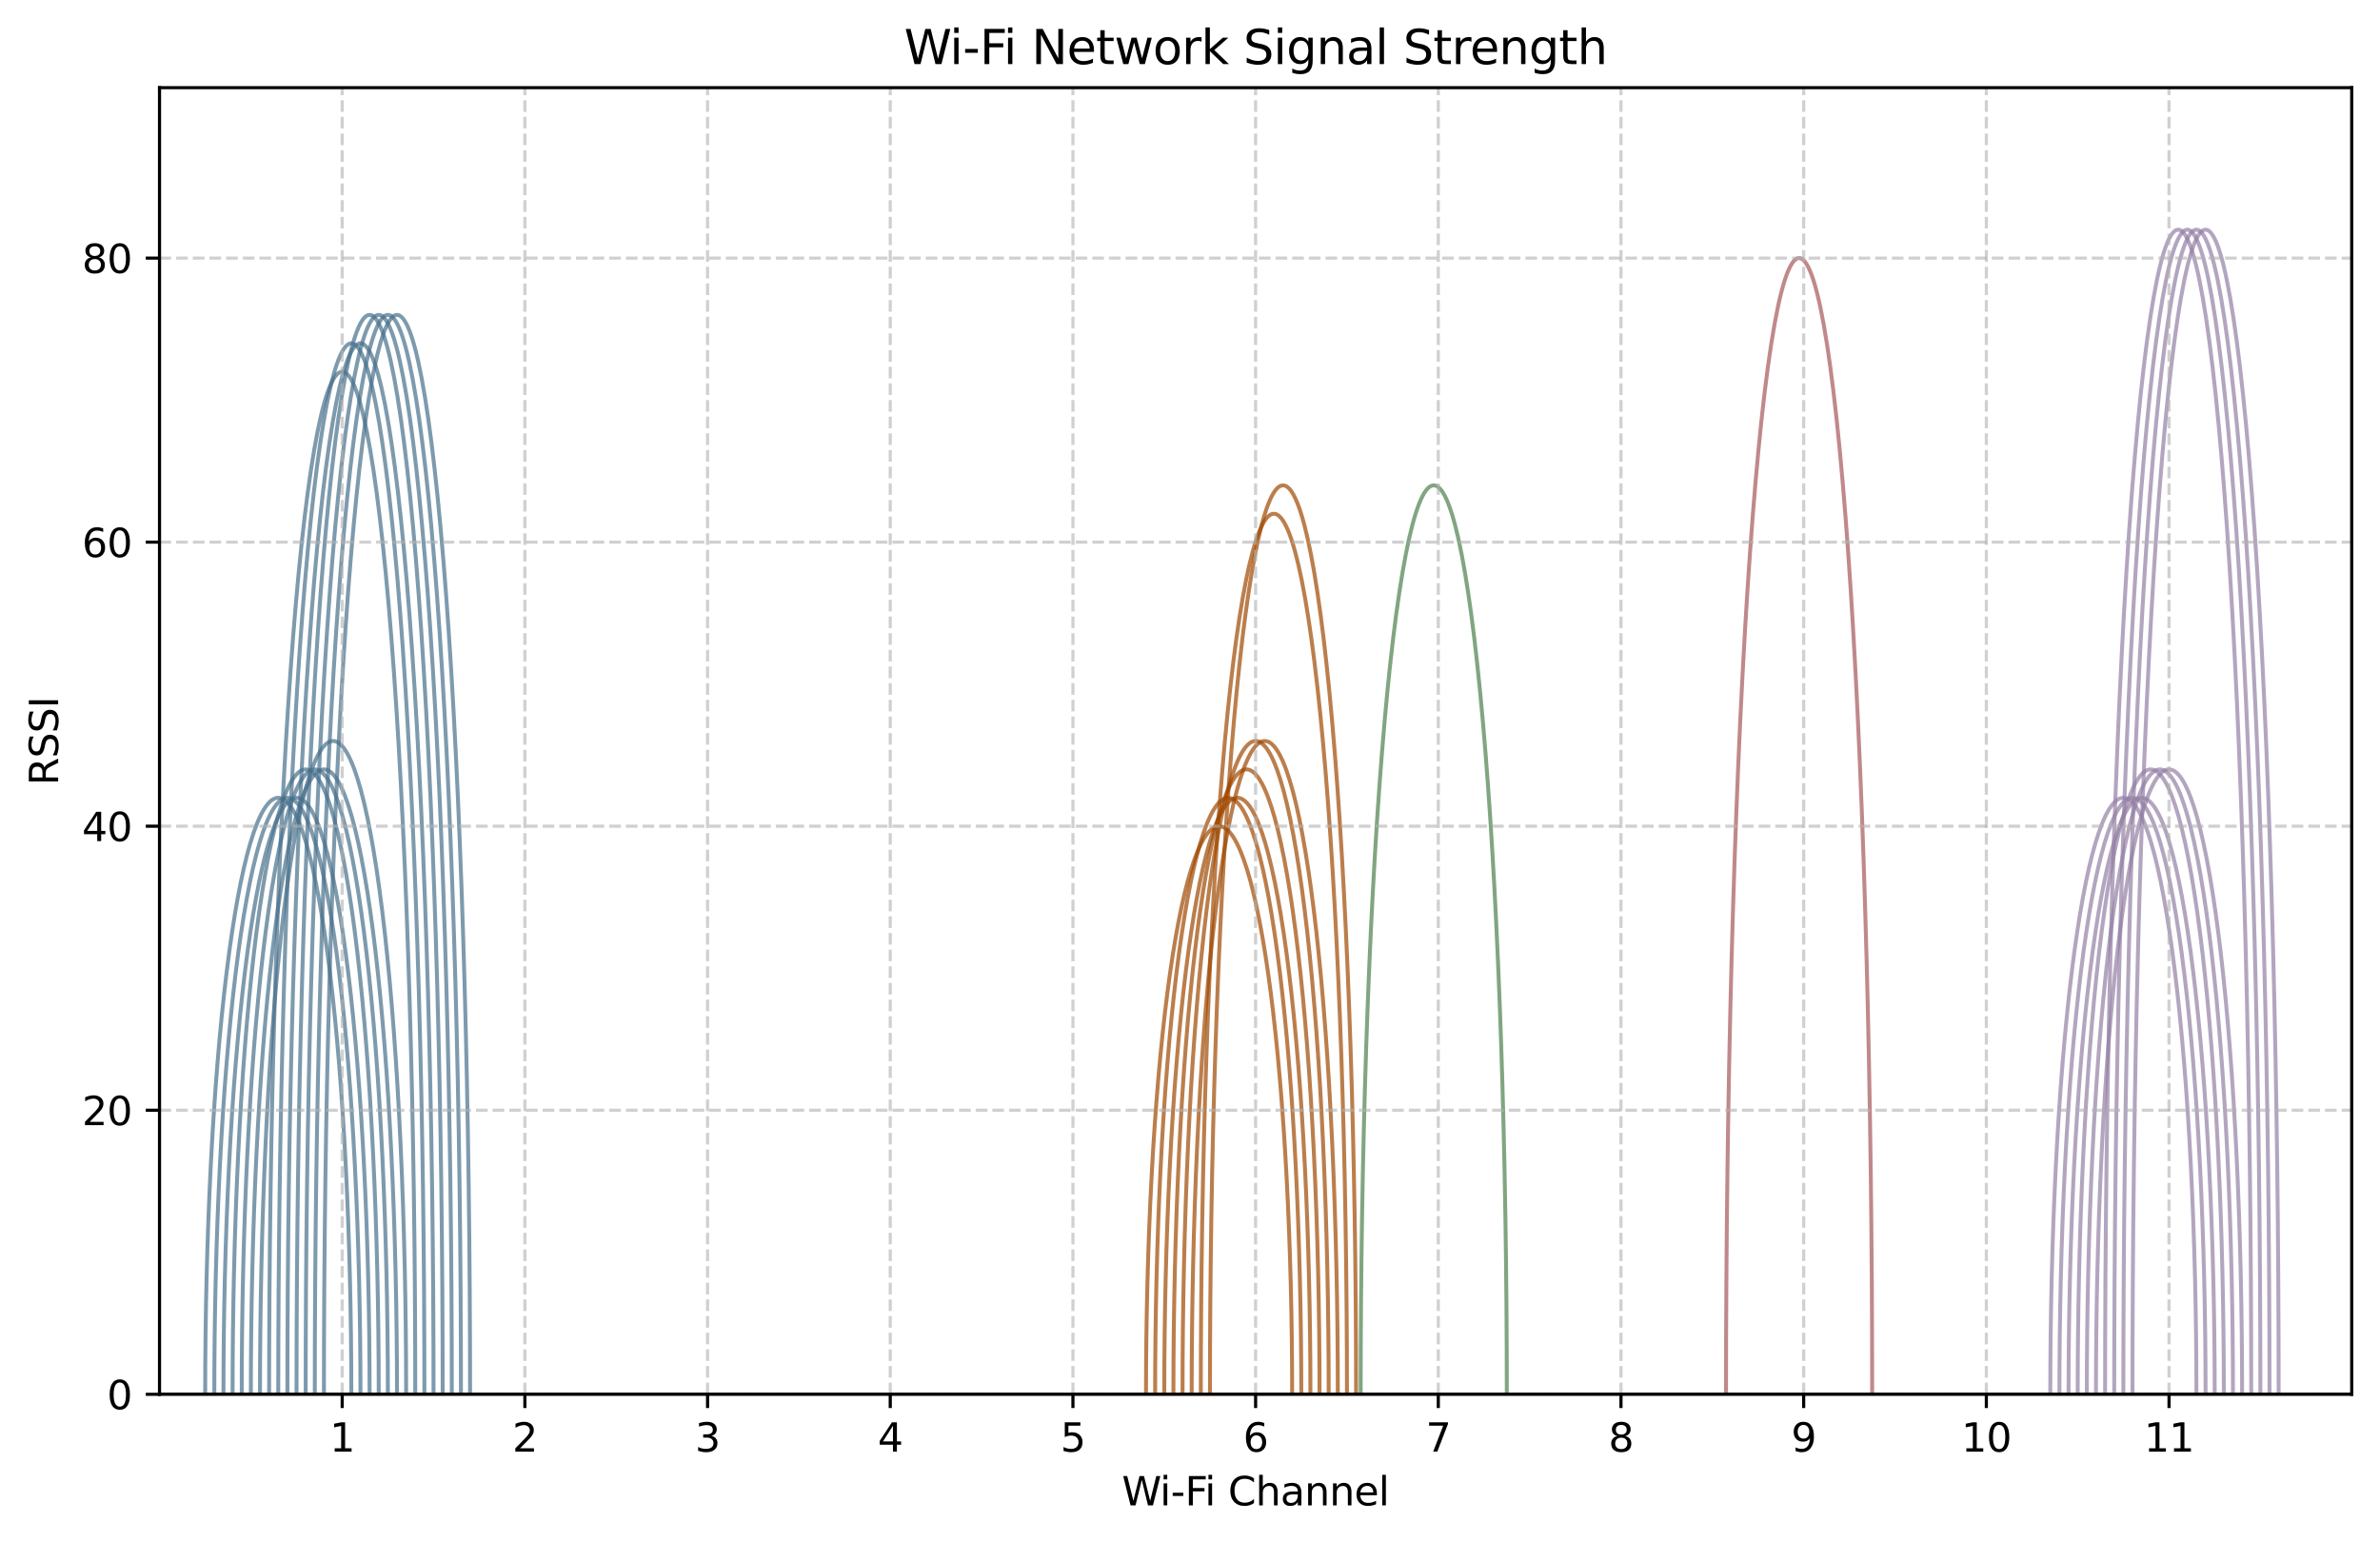 <?xml version="1.0" encoding="utf-8" standalone="no"?>
<!DOCTYPE svg PUBLIC "-//W3C//DTD SVG 1.1//EN"
  "http://www.w3.org/Graphics/SVG/1.1/DTD/svg11.dtd">
<svg xmlns:xlink="http://www.w3.org/1999/xlink" width="605.803pt" height="392.514pt" viewBox="0 0 605.803 392.514" xmlns="http://www.w3.org/2000/svg" version="1.1">
 <defs>
  <style type="text/css">*{stroke-linejoin: round; stroke-linecap: butt}</style>
 </defs>
 <g id="figure_1">
  <g id="patch_1">
   <path d="M 0 392.514 
L 605.803 392.514 
L 605.803 0 
L 0 0 
z
" style="fill: #ffffff"/>
  </g>
  <g id="axes_1">
   <g id="patch_2">
    <path d="M 40.603 354.958 
L 598.603 354.958 
L 598.603 22.318 
L 40.603 22.318 
z
" style="fill: #ffffff"/>
   </g>
   <g id="patch_3">
    <path d="M 89.428 354.958 
C 89.428 314.698 87.467 276.047 83.98 247.579 
C 80.493 219.111 75.759 203.101 70.828 203.101 
C 65.897 203.101 61.163 219.111 57.676 247.579 
C 54.189 276.047 52.228 314.698 52.228 354.958 
" clip-path="url(#p26a778eb20)" style="fill: none; opacity: 0.7; stroke: #48708b; stroke-linejoin: miter"/>
   </g>
   <g id="patch_4">
    <path d="M 91.753 354.958 
C 91.753 314.698 89.792 276.047 86.305 247.579 
C 82.818 219.111 78.084 203.101 73.153 203.101 
C 68.222 203.101 63.488 219.111 60.001 247.579 
C 56.514 276.047 54.553 314.698 54.553 354.958 
" clip-path="url(#p26a778eb20)" style="fill: none; opacity: 0.7; stroke: #48708b; stroke-linejoin: miter"/>
   </g>
   <g id="patch_5">
    <path d="M 94.078 354.958 
C 94.078 314.698 92.117 276.047 88.63 247.579 
C 85.143 219.111 80.409 203.101 75.478 203.101 
C 70.547 203.101 65.813 219.111 62.326 247.579 
C 58.839 276.047 56.878 314.698 56.878 354.958 
" clip-path="url(#p26a778eb20)" style="fill: none; opacity: 0.7; stroke: #48708b; stroke-linejoin: miter"/>
   </g>
   <g id="patch_6">
    <path d="M 96.403 354.958 
C 96.403 312.781 94.442 272.289 90.955 242.465 
C 87.468 212.642 82.734 195.869 77.803 195.869 
C 72.872 195.869 68.138 212.642 64.651 242.465 
C 61.164 272.289 59.203 312.781 59.203 354.958 
" clip-path="url(#p26a778eb20)" style="fill: none; opacity: 0.7; stroke: #48708b; stroke-linejoin: miter"/>
   </g>
   <g id="patch_7">
    <path d="M 98.728 354.958 
C 98.728 312.781 96.767 272.289 93.28 242.465 
C 89.793 212.642 85.059 195.869 80.128 195.869 
C 75.197 195.869 70.463 212.642 66.976 242.465 
C 63.489 272.289 61.528 312.781 61.528 354.958 
" clip-path="url(#p26a778eb20)" style="fill: none; opacity: 0.7; stroke: #48708b; stroke-linejoin: miter"/>
   </g>
   <g id="patch_8">
    <path d="M 101.053 354.958 
C 101.053 312.781 99.092 272.289 95.605 242.465 
C 92.118 212.642 87.384 195.869 82.453 195.869 
C 77.522 195.869 72.788 212.642 69.301 242.465 
C 65.814 272.289 63.853 312.781 63.853 354.958 
" clip-path="url(#p26a778eb20)" style="fill: none; opacity: 0.7; stroke: #48708b; stroke-linejoin: miter"/>
   </g>
   <g id="patch_9">
    <path d="M 103.378 354.958 
C 103.378 310.864 101.417 268.531 97.93 237.352 
C 94.443 206.173 89.709 188.638 84.778 188.638 
C 79.847 188.638 75.113 206.173 71.626 237.352 
C 68.139 268.531 66.178 310.864 66.178 354.958 
" clip-path="url(#p26a778eb20)" style="fill: none; opacity: 0.7; stroke: #48708b; stroke-linejoin: miter"/>
   </g>
   <g id="patch_10">
    <path d="M 105.703 354.958 
C 105.703 285.942 103.742 219.681 100.255 170.879 
C 96.768 122.077 92.034 94.631 87.103 94.631 
C 82.172 94.631 77.438 122.077 73.951 170.879 
C 70.464 219.681 68.503 285.942 68.503 354.958 
" clip-path="url(#p26a778eb20)" style="fill: none; opacity: 0.7; stroke: #48708b; stroke-linejoin: miter"/>
   </g>
   <g id="patch_11">
    <path d="M 108.028 354.958 
C 108.028 284.024 106.067 215.924 102.58 165.766 
C 99.093 115.608 94.359 87.4 89.428 87.4 
C 84.497 87.4 79.763 115.608 76.276 165.766 
C 72.789 215.924 70.828 284.024 70.828 354.958 
" clip-path="url(#p26a778eb20)" style="fill: none; opacity: 0.7; stroke: #48708b; stroke-linejoin: miter"/>
   </g>
   <g id="patch_12">
    <path d="M 110.353 354.958 
C 110.353 284.024 108.392 215.924 104.905 165.766 
C 101.418 115.608 96.684 87.4 91.753 87.4 
C 86.822 87.4 82.088 115.608 78.601 165.766 
C 75.114 215.924 73.153 284.024 73.153 354.958 
" clip-path="url(#p26a778eb20)" style="fill: none; opacity: 0.7; stroke: #48708b; stroke-linejoin: miter"/>
   </g>
   <g id="patch_13">
    <path d="M 112.678 354.958 
C 112.678 282.107 110.717 212.166 107.23 160.653 
C 103.743 109.139 99.009 80.169 94.078 80.169 
C 89.147 80.169 84.413 109.139 80.926 160.653 
C 77.439 212.166 75.478 282.107 75.478 354.958 
" clip-path="url(#p26a778eb20)" style="fill: none; opacity: 0.7; stroke: #48708b; stroke-linejoin: miter"/>
   </g>
   <g id="patch_14">
    <path d="M 115.003 354.958 
C 115.003 282.107 113.042 212.166 109.555 160.653 
C 106.068 109.139 101.334 80.169 96.403 80.169 
C 91.472 80.169 86.738 109.139 83.251 160.653 
C 79.764 212.166 77.803 282.107 77.803 354.958 
" clip-path="url(#p26a778eb20)" style="fill: none; opacity: 0.7; stroke: #48708b; stroke-linejoin: miter"/>
   </g>
   <g id="patch_15">
    <path d="M 117.328 354.958 
C 117.328 282.107 115.367 212.166 111.88 160.653 
C 108.393 109.139 103.659 80.169 98.728 80.169 
C 93.797 80.169 89.063 109.139 85.576 160.653 
C 82.089 212.166 80.128 282.107 80.128 354.958 
" clip-path="url(#p26a778eb20)" style="fill: none; opacity: 0.7; stroke: #48708b; stroke-linejoin: miter"/>
   </g>
   <g id="patch_16">
    <path d="M 119.653 354.958 
C 119.653 282.107 117.692 212.166 114.205 160.653 
C 110.718 109.139 105.984 80.169 101.053 80.169 
C 96.122 80.169 91.388 109.139 87.901 160.653 
C 84.414 212.166 82.453 282.107 82.453 354.958 
" clip-path="url(#p26a778eb20)" style="fill: none; opacity: 0.7; stroke: #48708b; stroke-linejoin: miter"/>
   </g>
   <g id="patch_17">
    <path d="M 328.903 354.958 
C 328.903 316.616 326.942 279.804 323.455 252.692 
C 319.968 225.58 315.234 210.332 310.303 210.332 
C 305.372 210.332 300.638 225.58 297.151 252.692 
C 293.664 279.804 291.703 316.616 291.703 354.958 
" clip-path="url(#p26a778eb20)" style="fill: none; opacity: 0.7; stroke: #9f4800; stroke-linejoin: miter"/>
   </g>
   <g id="patch_18">
    <path d="M 331.228 354.958 
C 331.228 314.698 329.267 276.047 325.78 247.579 
C 322.293 219.111 317.559 203.101 312.628 203.101 
C 307.697 203.101 302.963 219.111 299.476 247.579 
C 295.989 276.047 294.028 314.698 294.028 354.958 
" clip-path="url(#p26a778eb20)" style="fill: none; opacity: 0.7; stroke: #9f4800; stroke-linejoin: miter"/>
   </g>
   <g id="patch_19">
    <path d="M 333.553 354.958 
C 333.553 314.698 331.592 276.047 328.105 247.579 
C 324.618 219.111 319.884 203.101 314.953 203.101 
C 310.022 203.101 305.288 219.111 301.801 247.579 
C 298.314 276.047 296.353 314.698 296.353 354.958 
" clip-path="url(#p26a778eb20)" style="fill: none; opacity: 0.7; stroke: #9f4800; stroke-linejoin: miter"/>
   </g>
   <g id="patch_20">
    <path d="M 335.878 354.958 
C 335.878 312.781 333.917 272.289 330.43 242.465 
C 326.943 212.642 322.209 195.869 317.278 195.869 
C 312.347 195.869 307.613 212.642 304.126 242.465 
C 300.639 272.289 298.678 312.781 298.678 354.958 
" clip-path="url(#p26a778eb20)" style="fill: none; opacity: 0.7; stroke: #9f4800; stroke-linejoin: miter"/>
   </g>
   <g id="patch_21">
    <path d="M 338.203 354.958 
C 338.203 310.864 336.242 268.531 332.755 237.352 
C 329.268 206.173 324.534 188.638 319.603 188.638 
C 314.672 188.638 309.938 206.173 306.451 237.352 
C 302.964 268.531 301.003 310.864 301.003 354.958 
" clip-path="url(#p26a778eb20)" style="fill: none; opacity: 0.7; stroke: #9f4800; stroke-linejoin: miter"/>
   </g>
   <g id="patch_22">
    <path d="M 340.528 354.958 
C 340.528 310.864 338.567 268.531 335.08 237.352 
C 331.593 206.173 326.859 188.638 321.928 188.638 
C 316.997 188.638 312.263 206.173 308.776 237.352 
C 305.289 268.531 303.328 310.864 303.328 354.958 
" clip-path="url(#p26a778eb20)" style="fill: none; opacity: 0.7; stroke: #9f4800; stroke-linejoin: miter"/>
   </g>
   <g id="patch_23">
    <path d="M 342.853 354.958 
C 342.853 295.527 340.892 238.47 337.405 196.446 
C 333.918 154.422 329.184 130.788 324.253 130.788 
C 319.322 130.788 314.588 154.422 311.101 196.446 
C 307.614 238.47 305.653 295.527 305.653 354.958 
" clip-path="url(#p26a778eb20)" style="fill: none; opacity: 0.7; stroke: #9f4800; stroke-linejoin: miter"/>
   </g>
   <g id="patch_24">
    <path d="M 345.178 354.958 
C 345.178 293.61 343.217 234.712 339.73 191.332 
C 336.243 147.953 331.509 123.556 326.578 123.556 
C 321.647 123.556 316.913 147.953 313.426 191.332 
C 309.939 234.712 307.978 293.61 307.978 354.958 
" clip-path="url(#p26a778eb20)" style="fill: none; opacity: 0.7; stroke: #9f4800; stroke-linejoin: miter"/>
   </g>
   <g id="patch_25">
    <path d="M 383.541 354.958 
C 383.541 293.61 381.58 234.712 378.093 191.332 
C 374.606 147.953 369.872 123.556 364.941 123.556 
C 360.009 123.556 355.275 147.953 351.788 191.332 
C 348.302 234.712 346.341 293.61 346.341 354.958 
" clip-path="url(#p26a778eb20)" style="fill: none; opacity: 0.7; stroke: #4c804c; stroke-linejoin: miter"/>
   </g>
   <g id="patch_26">
    <path d="M 476.541 354.958 
C 476.541 278.273 474.58 204.65 471.093 150.426 
C 467.606 96.201 462.872 65.706 457.941 65.706 
C 453.009 65.706 448.275 96.201 444.788 150.426 
C 441.302 204.65 439.341 278.273 439.341 354.958 
" clip-path="url(#p26a778eb20)" style="fill: none; opacity: 0.7; stroke: #a65758; stroke-linejoin: miter"/>
   </g>
   <g id="patch_27">
    <path d="M 559.078 354.958 
C 559.078 314.698 557.117 276.047 553.63 247.579 
C 550.143 219.111 545.409 203.101 540.478 203.101 
C 535.547 203.101 530.813 219.111 527.326 247.579 
C 523.839 276.047 521.878 314.698 521.878 354.958 
" clip-path="url(#p26a778eb20)" style="fill: none; opacity: 0.7; stroke: #937fa5; stroke-linejoin: miter"/>
   </g>
   <g id="patch_28">
    <path d="M 561.403 354.958 
C 561.403 314.698 559.442 276.047 555.955 247.579 
C 552.468 219.111 547.734 203.101 542.803 203.101 
C 537.872 203.101 533.138 219.111 529.651 247.579 
C 526.164 276.047 524.203 314.698 524.203 354.958 
" clip-path="url(#p26a778eb20)" style="fill: none; opacity: 0.7; stroke: #937fa5; stroke-linejoin: miter"/>
   </g>
   <g id="patch_29">
    <path d="M 563.728 354.958 
C 563.728 314.698 561.767 276.047 558.28 247.579 
C 554.793 219.111 550.059 203.101 545.128 203.101 
C 540.197 203.101 535.463 219.111 531.976 247.579 
C 528.489 276.047 526.528 314.698 526.528 354.958 
" clip-path="url(#p26a778eb20)" style="fill: none; opacity: 0.7; stroke: #937fa5; stroke-linejoin: miter"/>
   </g>
   <g id="patch_30">
    <path d="M 566.053 354.958 
C 566.053 312.781 564.092 272.289 560.605 242.465 
C 557.118 212.642 552.384 195.869 547.453 195.869 
C 542.522 195.869 537.788 212.642 534.301 242.465 
C 530.814 272.289 528.853 312.781 528.853 354.958 
" clip-path="url(#p26a778eb20)" style="fill: none; opacity: 0.7; stroke: #937fa5; stroke-linejoin: miter"/>
   </g>
   <g id="patch_31">
    <path d="M 568.378 354.958 
C 568.378 312.781 566.417 272.289 562.93 242.465 
C 559.443 212.642 554.709 195.869 549.778 195.869 
C 544.847 195.869 540.113 212.642 536.626 242.465 
C 533.139 272.289 531.178 312.781 531.178 354.958 
" clip-path="url(#p26a778eb20)" style="fill: none; opacity: 0.7; stroke: #937fa5; stroke-linejoin: miter"/>
   </g>
   <g id="patch_32">
    <path d="M 570.703 354.958 
C 570.703 312.781 568.742 272.289 565.255 242.465 
C 561.768 212.642 557.034 195.869 552.103 195.869 
C 547.172 195.869 542.438 212.642 538.951 242.465 
C 535.464 272.289 533.503 312.781 533.503 354.958 
" clip-path="url(#p26a778eb20)" style="fill: none; opacity: 0.7; stroke: #937fa5; stroke-linejoin: miter"/>
   </g>
   <g id="patch_33">
    <path d="M 573.028 354.958 
C 573.028 276.356 571.067 200.893 567.58 145.313 
C 564.093 89.733 559.359 58.475 554.428 58.475 
C 549.497 58.475 544.763 89.733 541.276 145.313 
C 537.789 200.893 535.828 276.356 535.828 354.958 
" clip-path="url(#p26a778eb20)" style="fill: none; opacity: 0.7; stroke: #937fa5; stroke-linejoin: miter"/>
   </g>
   <g id="patch_34">
    <path d="M 575.353 354.958 
C 575.353 276.356 573.392 200.893 569.905 145.313 
C 566.418 89.733 561.684 58.475 556.753 58.475 
C 551.822 58.475 547.088 89.733 543.601 145.313 
C 540.114 200.893 538.153 276.356 538.153 354.958 
" clip-path="url(#p26a778eb20)" style="fill: none; opacity: 0.7; stroke: #937fa5; stroke-linejoin: miter"/>
   </g>
   <g id="patch_35">
    <path d="M 577.678 354.958 
C 577.678 276.356 575.717 200.893 572.23 145.313 
C 568.743 89.733 564.009 58.475 559.078 58.475 
C 554.147 58.475 549.413 89.733 545.926 145.313 
C 542.439 200.893 540.478 276.356 540.478 354.958 
" clip-path="url(#p26a778eb20)" style="fill: none; opacity: 0.7; stroke: #937fa5; stroke-linejoin: miter"/>
   </g>
   <g id="patch_36">
    <path d="M 580.003 354.958 
C 580.003 276.356 578.042 200.893 574.555 145.313 
C 571.068 89.733 566.334 58.475 561.403 58.475 
C 556.472 58.475 551.738 89.733 548.251 145.313 
C 544.764 200.893 542.803 276.356 542.803 354.958 
" clip-path="url(#p26a778eb20)" style="fill: none; opacity: 0.7; stroke: #937fa5; stroke-linejoin: miter"/>
   </g>
   <g id="matplotlib.axis_1">
    <g id="xtick_1">
     <g id="line2d_1">
      <path d="M 87.103 354.958 
L 87.103 22.318 
" clip-path="url(#p26a778eb20)" style="fill: none; stroke-dasharray: 2.96,1.28; stroke-dashoffset: 0; stroke: #b0b0b0; stroke-opacity: 0.6; stroke-width: 0.8"/>
     </g>
     <g id="line2d_2">
      <defs>
       <path id="m88d5915f51" d="M 0 0 
L 0 3.5 
" style="stroke: #000000; stroke-width: 0.8"/>
      </defs>
      <g>
       <use xlink:href="#m88d5915f51" x="87.103" y="354.958" style="stroke: #000000; stroke-width: 0.8"/>
      </g>
     </g>
     <g id="text_1">
      <!-- 1 -->
      <g transform="translate(83.922 369.557) scale(0.1 -0.1)">
       <defs>
        <path id="DejaVuSans-31" d="M 794 531 
L 1825 531 
L 1825 4091 
L 703 3866 
L 703 4441 
L 1819 4666 
L 2450 4666 
L 2450 531 
L 3481 531 
L 3481 0 
L 794 0 
L 794 531 
z
" transform="scale(0.016)"/>
       </defs>
       <use xlink:href="#DejaVuSans-31"/>
      </g>
     </g>
    </g>
    <g id="xtick_2">
     <g id="line2d_3">
      <path d="M 133.603 354.958 
L 133.603 22.318 
" clip-path="url(#p26a778eb20)" style="fill: none; stroke-dasharray: 2.96,1.28; stroke-dashoffset: 0; stroke: #b0b0b0; stroke-opacity: 0.6; stroke-width: 0.8"/>
     </g>
     <g id="line2d_4">
      <g>
       <use xlink:href="#m88d5915f51" x="133.603" y="354.958" style="stroke: #000000; stroke-width: 0.8"/>
      </g>
     </g>
     <g id="text_2">
      <!-- 2 -->
      <g transform="translate(130.422 369.557) scale(0.1 -0.1)">
       <defs>
        <path id="DejaVuSans-32" d="M 1228 531 
L 3431 531 
L 3431 0 
L 469 0 
L 469 531 
Q 828 903 1448 1529 
Q 2069 2156 2228 2338 
Q 2531 2678 2651 2914 
Q 2772 3150 2772 3378 
Q 2772 3750 2511 3984 
Q 2250 4219 1831 4219 
Q 1534 4219 1204 4116 
Q 875 4013 500 3803 
L 500 4441 
Q 881 4594 1212 4672 
Q 1544 4750 1819 4750 
Q 2544 4750 2975 4387 
Q 3406 4025 3406 3419 
Q 3406 3131 3298 2873 
Q 3191 2616 2906 2266 
Q 2828 2175 2409 1742 
Q 1991 1309 1228 531 
z
" transform="scale(0.016)"/>
       </defs>
       <use xlink:href="#DejaVuSans-32"/>
      </g>
     </g>
    </g>
    <g id="xtick_3">
     <g id="line2d_5">
      <path d="M 180.103 354.958 
L 180.103 22.318 
" clip-path="url(#p26a778eb20)" style="fill: none; stroke-dasharray: 2.96,1.28; stroke-dashoffset: 0; stroke: #b0b0b0; stroke-opacity: 0.6; stroke-width: 0.8"/>
     </g>
     <g id="line2d_6">
      <g>
       <use xlink:href="#m88d5915f51" x="180.103" y="354.958" style="stroke: #000000; stroke-width: 0.8"/>
      </g>
     </g>
     <g id="text_3">
      <!-- 3 -->
      <g transform="translate(176.922 369.557) scale(0.1 -0.1)">
       <defs>
        <path id="DejaVuSans-33" d="M 2597 2516 
Q 3050 2419 3304 2112 
Q 3559 1806 3559 1356 
Q 3559 666 3084 287 
Q 2609 -91 1734 -91 
Q 1441 -91 1130 -33 
Q 819 25 488 141 
L 488 750 
Q 750 597 1062 519 
Q 1375 441 1716 441 
Q 2309 441 2620 675 
Q 2931 909 2931 1356 
Q 2931 1769 2642 2001 
Q 2353 2234 1838 2234 
L 1294 2234 
L 1294 2753 
L 1863 2753 
Q 2328 2753 2575 2939 
Q 2822 3125 2822 3475 
Q 2822 3834 2567 4026 
Q 2313 4219 1838 4219 
Q 1578 4219 1281 4162 
Q 984 4106 628 3988 
L 628 4550 
Q 988 4650 1302 4700 
Q 1616 4750 1894 4750 
Q 2613 4750 3031 4423 
Q 3450 4097 3450 3541 
Q 3450 3153 3228 2886 
Q 3006 2619 2597 2516 
z
" transform="scale(0.016)"/>
       </defs>
       <use xlink:href="#DejaVuSans-33"/>
      </g>
     </g>
    </g>
    <g id="xtick_4">
     <g id="line2d_7">
      <path d="M 226.603 354.958 
L 226.603 22.318 
" clip-path="url(#p26a778eb20)" style="fill: none; stroke-dasharray: 2.96,1.28; stroke-dashoffset: 0; stroke: #b0b0b0; stroke-opacity: 0.6; stroke-width: 0.8"/>
     </g>
     <g id="line2d_8">
      <g>
       <use xlink:href="#m88d5915f51" x="226.603" y="354.958" style="stroke: #000000; stroke-width: 0.8"/>
      </g>
     </g>
     <g id="text_4">
      <!-- 4 -->
      <g transform="translate(223.422 369.557) scale(0.1 -0.1)">
       <defs>
        <path id="DejaVuSans-34" d="M 2419 4116 
L 825 1625 
L 2419 1625 
L 2419 4116 
z
M 2253 4666 
L 3047 4666 
L 3047 1625 
L 3713 1625 
L 3713 1100 
L 3047 1100 
L 3047 0 
L 2419 0 
L 2419 1100 
L 313 1100 
L 313 1709 
L 2253 4666 
z
" transform="scale(0.016)"/>
       </defs>
       <use xlink:href="#DejaVuSans-34"/>
      </g>
     </g>
    </g>
    <g id="xtick_5">
     <g id="line2d_9">
      <path d="M 273.103 354.958 
L 273.103 22.318 
" clip-path="url(#p26a778eb20)" style="fill: none; stroke-dasharray: 2.96,1.28; stroke-dashoffset: 0; stroke: #b0b0b0; stroke-opacity: 0.6; stroke-width: 0.8"/>
     </g>
     <g id="line2d_10">
      <g>
       <use xlink:href="#m88d5915f51" x="273.103" y="354.958" style="stroke: #000000; stroke-width: 0.8"/>
      </g>
     </g>
     <g id="text_5">
      <!-- 5 -->
      <g transform="translate(269.922 369.557) scale(0.1 -0.1)">
       <defs>
        <path id="DejaVuSans-35" d="M 691 4666 
L 3169 4666 
L 3169 4134 
L 1269 4134 
L 1269 2991 
Q 1406 3038 1543 3061 
Q 1681 3084 1819 3084 
Q 2600 3084 3056 2656 
Q 3513 2228 3513 1497 
Q 3513 744 3044 326 
Q 2575 -91 1722 -91 
Q 1428 -91 1123 -41 
Q 819 9 494 109 
L 494 744 
Q 775 591 1075 516 
Q 1375 441 1709 441 
Q 2250 441 2565 725 
Q 2881 1009 2881 1497 
Q 2881 1984 2565 2268 
Q 2250 2553 1709 2553 
Q 1456 2553 1204 2497 
Q 953 2441 691 2322 
L 691 4666 
z
" transform="scale(0.016)"/>
       </defs>
       <use xlink:href="#DejaVuSans-35"/>
      </g>
     </g>
    </g>
    <g id="xtick_6">
     <g id="line2d_11">
      <path d="M 319.603 354.958 
L 319.603 22.318 
" clip-path="url(#p26a778eb20)" style="fill: none; stroke-dasharray: 2.96,1.28; stroke-dashoffset: 0; stroke: #b0b0b0; stroke-opacity: 0.6; stroke-width: 0.8"/>
     </g>
     <g id="line2d_12">
      <g>
       <use xlink:href="#m88d5915f51" x="319.603" y="354.958" style="stroke: #000000; stroke-width: 0.8"/>
      </g>
     </g>
     <g id="text_6">
      <!-- 6 -->
      <g transform="translate(316.422 369.557) scale(0.1 -0.1)">
       <defs>
        <path id="DejaVuSans-36" d="M 2113 2584 
Q 1688 2584 1439 2293 
Q 1191 2003 1191 1497 
Q 1191 994 1439 701 
Q 1688 409 2113 409 
Q 2538 409 2786 701 
Q 3034 994 3034 1497 
Q 3034 2003 2786 2293 
Q 2538 2584 2113 2584 
z
M 3366 4563 
L 3366 3988 
Q 3128 4100 2886 4159 
Q 2644 4219 2406 4219 
Q 1781 4219 1451 3797 
Q 1122 3375 1075 2522 
Q 1259 2794 1537 2939 
Q 1816 3084 2150 3084 
Q 2853 3084 3261 2657 
Q 3669 2231 3669 1497 
Q 3669 778 3244 343 
Q 2819 -91 2113 -91 
Q 1303 -91 875 529 
Q 447 1150 447 2328 
Q 447 3434 972 4092 
Q 1497 4750 2381 4750 
Q 2619 4750 2861 4703 
Q 3103 4656 3366 4563 
z
" transform="scale(0.016)"/>
       </defs>
       <use xlink:href="#DejaVuSans-36"/>
      </g>
     </g>
    </g>
    <g id="xtick_7">
     <g id="line2d_13">
      <path d="M 366.103 354.958 
L 366.103 22.318 
" clip-path="url(#p26a778eb20)" style="fill: none; stroke-dasharray: 2.96,1.28; stroke-dashoffset: 0; stroke: #b0b0b0; stroke-opacity: 0.6; stroke-width: 0.8"/>
     </g>
     <g id="line2d_14">
      <g>
       <use xlink:href="#m88d5915f51" x="366.103" y="354.958" style="stroke: #000000; stroke-width: 0.8"/>
      </g>
     </g>
     <g id="text_7">
      <!-- 7 -->
      <g transform="translate(362.922 369.557) scale(0.1 -0.1)">
       <defs>
        <path id="DejaVuSans-37" d="M 525 4666 
L 3525 4666 
L 3525 4397 
L 1831 0 
L 1172 0 
L 2766 4134 
L 525 4134 
L 525 4666 
z
" transform="scale(0.016)"/>
       </defs>
       <use xlink:href="#DejaVuSans-37"/>
      </g>
     </g>
    </g>
    <g id="xtick_8">
     <g id="line2d_15">
      <path d="M 412.603 354.958 
L 412.603 22.318 
" clip-path="url(#p26a778eb20)" style="fill: none; stroke-dasharray: 2.96,1.28; stroke-dashoffset: 0; stroke: #b0b0b0; stroke-opacity: 0.6; stroke-width: 0.8"/>
     </g>
     <g id="line2d_16">
      <g>
       <use xlink:href="#m88d5915f51" x="412.603" y="354.958" style="stroke: #000000; stroke-width: 0.8"/>
      </g>
     </g>
     <g id="text_8">
      <!-- 8 -->
      <g transform="translate(409.422 369.557) scale(0.1 -0.1)">
       <defs>
        <path id="DejaVuSans-38" d="M 2034 2216 
Q 1584 2216 1326 1975 
Q 1069 1734 1069 1313 
Q 1069 891 1326 650 
Q 1584 409 2034 409 
Q 2484 409 2743 651 
Q 3003 894 3003 1313 
Q 3003 1734 2745 1975 
Q 2488 2216 2034 2216 
z
M 1403 2484 
Q 997 2584 770 2862 
Q 544 3141 544 3541 
Q 544 4100 942 4425 
Q 1341 4750 2034 4750 
Q 2731 4750 3128 4425 
Q 3525 4100 3525 3541 
Q 3525 3141 3298 2862 
Q 3072 2584 2669 2484 
Q 3125 2378 3379 2068 
Q 3634 1759 3634 1313 
Q 3634 634 3220 271 
Q 2806 -91 2034 -91 
Q 1263 -91 848 271 
Q 434 634 434 1313 
Q 434 1759 690 2068 
Q 947 2378 1403 2484 
z
M 1172 3481 
Q 1172 3119 1398 2916 
Q 1625 2713 2034 2713 
Q 2441 2713 2670 2916 
Q 2900 3119 2900 3481 
Q 2900 3844 2670 4047 
Q 2441 4250 2034 4250 
Q 1625 4250 1398 4047 
Q 1172 3844 1172 3481 
z
" transform="scale(0.016)"/>
       </defs>
       <use xlink:href="#DejaVuSans-38"/>
      </g>
     </g>
    </g>
    <g id="xtick_9">
     <g id="line2d_17">
      <path d="M 459.103 354.958 
L 459.103 22.318 
" clip-path="url(#p26a778eb20)" style="fill: none; stroke-dasharray: 2.96,1.28; stroke-dashoffset: 0; stroke: #b0b0b0; stroke-opacity: 0.6; stroke-width: 0.8"/>
     </g>
     <g id="line2d_18">
      <g>
       <use xlink:href="#m88d5915f51" x="459.103" y="354.958" style="stroke: #000000; stroke-width: 0.8"/>
      </g>
     </g>
     <g id="text_9">
      <!-- 9 -->
      <g transform="translate(455.922 369.557) scale(0.1 -0.1)">
       <defs>
        <path id="DejaVuSans-39" d="M 703 97 
L 703 672 
Q 941 559 1184 500 
Q 1428 441 1663 441 
Q 2288 441 2617 861 
Q 2947 1281 2994 2138 
Q 2813 1869 2534 1725 
Q 2256 1581 1919 1581 
Q 1219 1581 811 2004 
Q 403 2428 403 3163 
Q 403 3881 828 4315 
Q 1253 4750 1959 4750 
Q 2769 4750 3195 4129 
Q 3622 3509 3622 2328 
Q 3622 1225 3098 567 
Q 2575 -91 1691 -91 
Q 1453 -91 1209 -44 
Q 966 3 703 97 
z
M 1959 2075 
Q 2384 2075 2632 2365 
Q 2881 2656 2881 3163 
Q 2881 3666 2632 3958 
Q 2384 4250 1959 4250 
Q 1534 4250 1286 3958 
Q 1038 3666 1038 3163 
Q 1038 2656 1286 2365 
Q 1534 2075 1959 2075 
z
" transform="scale(0.016)"/>
       </defs>
       <use xlink:href="#DejaVuSans-39"/>
      </g>
     </g>
    </g>
    <g id="xtick_10">
     <g id="line2d_19">
      <path d="M 505.603 354.958 
L 505.603 22.318 
" clip-path="url(#p26a778eb20)" style="fill: none; stroke-dasharray: 2.96,1.28; stroke-dashoffset: 0; stroke: #b0b0b0; stroke-opacity: 0.6; stroke-width: 0.8"/>
     </g>
     <g id="line2d_20">
      <g>
       <use xlink:href="#m88d5915f51" x="505.603" y="354.958" style="stroke: #000000; stroke-width: 0.8"/>
      </g>
     </g>
     <g id="text_10">
      <!-- 10 -->
      <g transform="translate(499.241 369.557) scale(0.1 -0.1)">
       <defs>
        <path id="DejaVuSans-30" d="M 2034 4250 
Q 1547 4250 1301 3770 
Q 1056 3291 1056 2328 
Q 1056 1369 1301 889 
Q 1547 409 2034 409 
Q 2525 409 2770 889 
Q 3016 1369 3016 2328 
Q 3016 3291 2770 3770 
Q 2525 4250 2034 4250 
z
M 2034 4750 
Q 2819 4750 3233 4129 
Q 3647 3509 3647 2328 
Q 3647 1150 3233 529 
Q 2819 -91 2034 -91 
Q 1250 -91 836 529 
Q 422 1150 422 2328 
Q 422 3509 836 4129 
Q 1250 4750 2034 4750 
z
" transform="scale(0.016)"/>
       </defs>
       <use xlink:href="#DejaVuSans-31"/>
       <use xlink:href="#DejaVuSans-30" x="63.623"/>
      </g>
     </g>
    </g>
    <g id="xtick_11">
     <g id="line2d_21">
      <path d="M 552.103 354.958 
L 552.103 22.318 
" clip-path="url(#p26a778eb20)" style="fill: none; stroke-dasharray: 2.96,1.28; stroke-dashoffset: 0; stroke: #b0b0b0; stroke-opacity: 0.6; stroke-width: 0.8"/>
     </g>
     <g id="line2d_22">
      <g>
       <use xlink:href="#m88d5915f51" x="552.103" y="354.958" style="stroke: #000000; stroke-width: 0.8"/>
      </g>
     </g>
     <g id="text_11">
      <!-- 11 -->
      <g transform="translate(545.741 369.557) scale(0.1 -0.1)">
       <use xlink:href="#DejaVuSans-31"/>
       <use xlink:href="#DejaVuSans-31" x="63.623"/>
      </g>
     </g>
    </g>
    <g id="text_12">
     <!-- Wi-Fi Channel -->
     <g transform="translate(285.56 383.235) scale(0.1 -0.1)">
      <defs>
       <path id="DejaVuSans-57" d="M 213 4666 
L 850 4666 
L 1831 722 
L 2809 4666 
L 3519 4666 
L 4500 722 
L 5478 4666 
L 6119 4666 
L 4947 0 
L 4153 0 
L 3169 4050 
L 2175 0 
L 1381 0 
L 213 4666 
z
" transform="scale(0.016)"/>
       <path id="DejaVuSans-69" d="M 603 3500 
L 1178 3500 
L 1178 0 
L 603 0 
L 603 3500 
z
M 603 4863 
L 1178 4863 
L 1178 4134 
L 603 4134 
L 603 4863 
z
" transform="scale(0.016)"/>
       <path id="DejaVuSans-2d" d="M 313 2009 
L 1997 2009 
L 1997 1497 
L 313 1497 
L 313 2009 
z
" transform="scale(0.016)"/>
       <path id="DejaVuSans-46" d="M 628 4666 
L 3309 4666 
L 3309 4134 
L 1259 4134 
L 1259 2759 
L 3109 2759 
L 3109 2228 
L 1259 2228 
L 1259 0 
L 628 0 
L 628 4666 
z
" transform="scale(0.016)"/>
       <path id="DejaVuSans-20" transform="scale(0.016)"/>
       <path id="DejaVuSans-43" d="M 4122 4306 
L 4122 3641 
Q 3803 3938 3442 4084 
Q 3081 4231 2675 4231 
Q 1875 4231 1450 3742 
Q 1025 3253 1025 2328 
Q 1025 1406 1450 917 
Q 1875 428 2675 428 
Q 3081 428 3442 575 
Q 3803 722 4122 1019 
L 4122 359 
Q 3791 134 3420 21 
Q 3050 -91 2638 -91 
Q 1578 -91 968 557 
Q 359 1206 359 2328 
Q 359 3453 968 4101 
Q 1578 4750 2638 4750 
Q 3056 4750 3426 4639 
Q 3797 4528 4122 4306 
z
" transform="scale(0.016)"/>
       <path id="DejaVuSans-68" d="M 3513 2113 
L 3513 0 
L 2938 0 
L 2938 2094 
Q 2938 2591 2744 2837 
Q 2550 3084 2163 3084 
Q 1697 3084 1428 2787 
Q 1159 2491 1159 1978 
L 1159 0 
L 581 0 
L 581 4863 
L 1159 4863 
L 1159 2956 
Q 1366 3272 1645 3428 
Q 1925 3584 2291 3584 
Q 2894 3584 3203 3211 
Q 3513 2838 3513 2113 
z
" transform="scale(0.016)"/>
       <path id="DejaVuSans-61" d="M 2194 1759 
Q 1497 1759 1228 1600 
Q 959 1441 959 1056 
Q 959 750 1161 570 
Q 1363 391 1709 391 
Q 2188 391 2477 730 
Q 2766 1069 2766 1631 
L 2766 1759 
L 2194 1759 
z
M 3341 1997 
L 3341 0 
L 2766 0 
L 2766 531 
Q 2569 213 2275 61 
Q 1981 -91 1556 -91 
Q 1019 -91 701 211 
Q 384 513 384 1019 
Q 384 1609 779 1909 
Q 1175 2209 1959 2209 
L 2766 2209 
L 2766 2266 
Q 2766 2663 2505 2880 
Q 2244 3097 1772 3097 
Q 1472 3097 1187 3025 
Q 903 2953 641 2809 
L 641 3341 
Q 956 3463 1253 3523 
Q 1550 3584 1831 3584 
Q 2591 3584 2966 3190 
Q 3341 2797 3341 1997 
z
" transform="scale(0.016)"/>
       <path id="DejaVuSans-6e" d="M 3513 2113 
L 3513 0 
L 2938 0 
L 2938 2094 
Q 2938 2591 2744 2837 
Q 2550 3084 2163 3084 
Q 1697 3084 1428 2787 
Q 1159 2491 1159 1978 
L 1159 0 
L 581 0 
L 581 3500 
L 1159 3500 
L 1159 2956 
Q 1366 3272 1645 3428 
Q 1925 3584 2291 3584 
Q 2894 3584 3203 3211 
Q 3513 2838 3513 2113 
z
" transform="scale(0.016)"/>
       <path id="DejaVuSans-65" d="M 3597 1894 
L 3597 1613 
L 953 1613 
Q 991 1019 1311 708 
Q 1631 397 2203 397 
Q 2534 397 2845 478 
Q 3156 559 3463 722 
L 3463 178 
Q 3153 47 2828 -22 
Q 2503 -91 2169 -91 
Q 1331 -91 842 396 
Q 353 884 353 1716 
Q 353 2575 817 3079 
Q 1281 3584 2069 3584 
Q 2775 3584 3186 3129 
Q 3597 2675 3597 1894 
z
M 3022 2063 
Q 3016 2534 2758 2815 
Q 2500 3097 2075 3097 
Q 1594 3097 1305 2825 
Q 1016 2553 972 2059 
L 3022 2063 
z
" transform="scale(0.016)"/>
       <path id="DejaVuSans-6c" d="M 603 4863 
L 1178 4863 
L 1178 0 
L 603 0 
L 603 4863 
z
" transform="scale(0.016)"/>
      </defs>
      <use xlink:href="#DejaVuSans-57"/>
      <use xlink:href="#DejaVuSans-69" x="96.627"/>
      <use xlink:href="#DejaVuSans-2d" x="124.41"/>
      <use xlink:href="#DejaVuSans-46" x="160.494"/>
      <use xlink:href="#DejaVuSans-69" x="210.764"/>
      <use xlink:href="#DejaVuSans-20" x="238.547"/>
      <use xlink:href="#DejaVuSans-43" x="270.334"/>
      <use xlink:href="#DejaVuSans-68" x="340.158"/>
      <use xlink:href="#DejaVuSans-61" x="403.537"/>
      <use xlink:href="#DejaVuSans-6e" x="464.816"/>
      <use xlink:href="#DejaVuSans-6e" x="528.195"/>
      <use xlink:href="#DejaVuSans-65" x="591.574"/>
      <use xlink:href="#DejaVuSans-6c" x="653.098"/>
     </g>
    </g>
   </g>
   <g id="matplotlib.axis_2">
    <g id="ytick_1">
     <g id="line2d_23">
      <path d="M 40.603 354.958 
L 598.603 354.958 
" clip-path="url(#p26a778eb20)" style="fill: none; stroke-dasharray: 2.96,1.28; stroke-dashoffset: 0; stroke: #b0b0b0; stroke-opacity: 0.6; stroke-width: 0.8"/>
     </g>
     <g id="line2d_24">
      <defs>
       <path id="m132688b027" d="M 0 0 
L -3.5 0 
" style="stroke: #000000; stroke-width: 0.8"/>
      </defs>
      <g>
       <use xlink:href="#m132688b027" x="40.603" y="354.958" style="stroke: #000000; stroke-width: 0.8"/>
      </g>
     </g>
     <g id="text_13">
      <!-- 0 -->
      <g transform="translate(27.241 358.757) scale(0.1 -0.1)">
       <use xlink:href="#DejaVuSans-30"/>
      </g>
     </g>
    </g>
    <g id="ytick_2">
     <g id="line2d_25">
      <path d="M 40.603 282.645 
L 598.603 282.645 
" clip-path="url(#p26a778eb20)" style="fill: none; stroke-dasharray: 2.96,1.28; stroke-dashoffset: 0; stroke: #b0b0b0; stroke-opacity: 0.6; stroke-width: 0.8"/>
     </g>
     <g id="line2d_26">
      <g>
       <use xlink:href="#m132688b027" x="40.603" y="282.645" style="stroke: #000000; stroke-width: 0.8"/>
      </g>
     </g>
     <g id="text_14">
      <!-- 20 -->
      <g transform="translate(20.878 286.444) scale(0.1 -0.1)">
       <use xlink:href="#DejaVuSans-32"/>
       <use xlink:href="#DejaVuSans-30" x="63.623"/>
      </g>
     </g>
    </g>
    <g id="ytick_3">
     <g id="line2d_27">
      <path d="M 40.603 210.332 
L 598.603 210.332 
" clip-path="url(#p26a778eb20)" style="fill: none; stroke-dasharray: 2.96,1.28; stroke-dashoffset: 0; stroke: #b0b0b0; stroke-opacity: 0.6; stroke-width: 0.8"/>
     </g>
     <g id="line2d_28">
      <g>
       <use xlink:href="#m132688b027" x="40.603" y="210.332" style="stroke: #000000; stroke-width: 0.8"/>
      </g>
     </g>
     <g id="text_15">
      <!-- 40 -->
      <g transform="translate(20.878 214.131) scale(0.1 -0.1)">
       <use xlink:href="#DejaVuSans-34"/>
       <use xlink:href="#DejaVuSans-30" x="63.623"/>
      </g>
     </g>
    </g>
    <g id="ytick_4">
     <g id="line2d_29">
      <path d="M 40.603 138.019 
L 598.603 138.019 
" clip-path="url(#p26a778eb20)" style="fill: none; stroke-dasharray: 2.96,1.28; stroke-dashoffset: 0; stroke: #b0b0b0; stroke-opacity: 0.6; stroke-width: 0.8"/>
     </g>
     <g id="line2d_30">
      <g>
       <use xlink:href="#m132688b027" x="40.603" y="138.019" style="stroke: #000000; stroke-width: 0.8"/>
      </g>
     </g>
     <g id="text_16">
      <!-- 60 -->
      <g transform="translate(20.878 141.818) scale(0.1 -0.1)">
       <use xlink:href="#DejaVuSans-36"/>
       <use xlink:href="#DejaVuSans-30" x="63.623"/>
      </g>
     </g>
    </g>
    <g id="ytick_5">
     <g id="line2d_31">
      <path d="M 40.603 65.706 
L 598.603 65.706 
" clip-path="url(#p26a778eb20)" style="fill: none; stroke-dasharray: 2.96,1.28; stroke-dashoffset: 0; stroke: #b0b0b0; stroke-opacity: 0.6; stroke-width: 0.8"/>
     </g>
     <g id="line2d_32">
      <g>
       <use xlink:href="#m132688b027" x="40.603" y="65.706" style="stroke: #000000; stroke-width: 0.8"/>
      </g>
     </g>
     <g id="text_17">
      <!-- 80 -->
      <g transform="translate(20.878 69.505) scale(0.1 -0.1)">
       <use xlink:href="#DejaVuSans-38"/>
       <use xlink:href="#DejaVuSans-30" x="63.623"/>
      </g>
     </g>
    </g>
    <g id="text_18">
     <!-- RSSI -->
     <g transform="translate(14.798 199.936) rotate(-90) scale(0.1 -0.1)">
      <defs>
       <path id="DejaVuSans-52" d="M 2841 2188 
Q 3044 2119 3236 1894 
Q 3428 1669 3622 1275 
L 4263 0 
L 3584 0 
L 2988 1197 
Q 2756 1666 2539 1819 
Q 2322 1972 1947 1972 
L 1259 1972 
L 1259 0 
L 628 0 
L 628 4666 
L 2053 4666 
Q 2853 4666 3247 4331 
Q 3641 3997 3641 3322 
Q 3641 2881 3436 2590 
Q 3231 2300 2841 2188 
z
M 1259 4147 
L 1259 2491 
L 2053 2491 
Q 2509 2491 2742 2702 
Q 2975 2913 2975 3322 
Q 2975 3731 2742 3939 
Q 2509 4147 2053 4147 
L 1259 4147 
z
" transform="scale(0.016)"/>
       <path id="DejaVuSans-53" d="M 3425 4513 
L 3425 3897 
Q 3066 4069 2747 4153 
Q 2428 4238 2131 4238 
Q 1616 4238 1336 4038 
Q 1056 3838 1056 3469 
Q 1056 3159 1242 3001 
Q 1428 2844 1947 2747 
L 2328 2669 
Q 3034 2534 3370 2195 
Q 3706 1856 3706 1288 
Q 3706 609 3251 259 
Q 2797 -91 1919 -91 
Q 1588 -91 1214 -16 
Q 841 59 441 206 
L 441 856 
Q 825 641 1194 531 
Q 1563 422 1919 422 
Q 2459 422 2753 634 
Q 3047 847 3047 1241 
Q 3047 1584 2836 1778 
Q 2625 1972 2144 2069 
L 1759 2144 
Q 1053 2284 737 2584 
Q 422 2884 422 3419 
Q 422 4038 858 4394 
Q 1294 4750 2059 4750 
Q 2388 4750 2728 4690 
Q 3069 4631 3425 4513 
z
" transform="scale(0.016)"/>
       <path id="DejaVuSans-49" d="M 628 4666 
L 1259 4666 
L 1259 0 
L 628 0 
L 628 4666 
z
" transform="scale(0.016)"/>
      </defs>
      <use xlink:href="#DejaVuSans-52"/>
      <use xlink:href="#DejaVuSans-53" x="69.482"/>
      <use xlink:href="#DejaVuSans-53" x="132.959"/>
      <use xlink:href="#DejaVuSans-49" x="196.436"/>
     </g>
    </g>
   </g>
   <g id="line2d_33">
    <path d="M 40.603 354.958 
L 598.603 354.958 
" clip-path="url(#p26a778eb20)" style="fill: none; stroke: #000000; stroke-width: 0.8; stroke-linecap: square"/>
   </g>
   <g id="patch_37">
    <path d="M 40.603 354.958 
L 40.603 22.318 
" style="fill: none; stroke: #000000; stroke-width: 0.8; stroke-linejoin: miter; stroke-linecap: square"/>
   </g>
   <g id="patch_38">
    <path d="M 598.603 354.958 
L 598.603 22.318 
" style="fill: none; stroke: #000000; stroke-width: 0.8; stroke-linejoin: miter; stroke-linecap: square"/>
   </g>
   <g id="patch_39">
    <path d="M 40.603 354.958 
L 598.603 354.958 
" style="fill: none; stroke: #000000; stroke-width: 0.8; stroke-linejoin: miter; stroke-linecap: square"/>
   </g>
   <g id="patch_40">
    <path d="M 40.603 22.318 
L 598.603 22.318 
" style="fill: none; stroke: #000000; stroke-width: 0.8; stroke-linejoin: miter; stroke-linecap: square"/>
   </g>
   <g id="text_19">
    <!-- Wi-Fi Network Signal Strength -->
    <g transform="translate(230.137 16.318) scale(0.12 -0.12)">
     <defs>
      <path id="DejaVuSans-4e" d="M 628 4666 
L 1478 4666 
L 3547 763 
L 3547 4666 
L 4159 4666 
L 4159 0 
L 3309 0 
L 1241 3903 
L 1241 0 
L 628 0 
L 628 4666 
z
" transform="scale(0.016)"/>
      <path id="DejaVuSans-74" d="M 1172 4494 
L 1172 3500 
L 2356 3500 
L 2356 3053 
L 1172 3053 
L 1172 1153 
Q 1172 725 1289 603 
Q 1406 481 1766 481 
L 2356 481 
L 2356 0 
L 1766 0 
Q 1100 0 847 248 
Q 594 497 594 1153 
L 594 3053 
L 172 3053 
L 172 3500 
L 594 3500 
L 594 4494 
L 1172 4494 
z
" transform="scale(0.016)"/>
      <path id="DejaVuSans-77" d="M 269 3500 
L 844 3500 
L 1563 769 
L 2278 3500 
L 2956 3500 
L 3675 769 
L 4391 3500 
L 4966 3500 
L 4050 0 
L 3372 0 
L 2619 2869 
L 1863 0 
L 1184 0 
L 269 3500 
z
" transform="scale(0.016)"/>
      <path id="DejaVuSans-6f" d="M 1959 3097 
Q 1497 3097 1228 2736 
Q 959 2375 959 1747 
Q 959 1119 1226 758 
Q 1494 397 1959 397 
Q 2419 397 2687 759 
Q 2956 1122 2956 1747 
Q 2956 2369 2687 2733 
Q 2419 3097 1959 3097 
z
M 1959 3584 
Q 2709 3584 3137 3096 
Q 3566 2609 3566 1747 
Q 3566 888 3137 398 
Q 2709 -91 1959 -91 
Q 1206 -91 779 398 
Q 353 888 353 1747 
Q 353 2609 779 3096 
Q 1206 3584 1959 3584 
z
" transform="scale(0.016)"/>
      <path id="DejaVuSans-72" d="M 2631 2963 
Q 2534 3019 2420 3045 
Q 2306 3072 2169 3072 
Q 1681 3072 1420 2755 
Q 1159 2438 1159 1844 
L 1159 0 
L 581 0 
L 581 3500 
L 1159 3500 
L 1159 2956 
Q 1341 3275 1631 3429 
Q 1922 3584 2338 3584 
Q 2397 3584 2469 3576 
Q 2541 3569 2628 3553 
L 2631 2963 
z
" transform="scale(0.016)"/>
      <path id="DejaVuSans-6b" d="M 581 4863 
L 1159 4863 
L 1159 1991 
L 2875 3500 
L 3609 3500 
L 1753 1863 
L 3688 0 
L 2938 0 
L 1159 1709 
L 1159 0 
L 581 0 
L 581 4863 
z
" transform="scale(0.016)"/>
      <path id="DejaVuSans-67" d="M 2906 1791 
Q 2906 2416 2648 2759 
Q 2391 3103 1925 3103 
Q 1463 3103 1205 2759 
Q 947 2416 947 1791 
Q 947 1169 1205 825 
Q 1463 481 1925 481 
Q 2391 481 2648 825 
Q 2906 1169 2906 1791 
z
M 3481 434 
Q 3481 -459 3084 -895 
Q 2688 -1331 1869 -1331 
Q 1566 -1331 1297 -1286 
Q 1028 -1241 775 -1147 
L 775 -588 
Q 1028 -725 1275 -790 
Q 1522 -856 1778 -856 
Q 2344 -856 2625 -561 
Q 2906 -266 2906 331 
L 2906 616 
Q 2728 306 2450 153 
Q 2172 0 1784 0 
Q 1141 0 747 490 
Q 353 981 353 1791 
Q 353 2603 747 3093 
Q 1141 3584 1784 3584 
Q 2172 3584 2450 3431 
Q 2728 3278 2906 2969 
L 2906 3500 
L 3481 3500 
L 3481 434 
z
" transform="scale(0.016)"/>
     </defs>
     <use xlink:href="#DejaVuSans-57"/>
     <use xlink:href="#DejaVuSans-69" x="96.627"/>
     <use xlink:href="#DejaVuSans-2d" x="124.41"/>
     <use xlink:href="#DejaVuSans-46" x="160.494"/>
     <use xlink:href="#DejaVuSans-69" x="210.764"/>
     <use xlink:href="#DejaVuSans-20" x="238.547"/>
     <use xlink:href="#DejaVuSans-4e" x="270.334"/>
     <use xlink:href="#DejaVuSans-65" x="345.139"/>
     <use xlink:href="#DejaVuSans-74" x="406.662"/>
     <use xlink:href="#DejaVuSans-77" x="445.871"/>
     <use xlink:href="#DejaVuSans-6f" x="527.658"/>
     <use xlink:href="#DejaVuSans-72" x="588.84"/>
     <use xlink:href="#DejaVuSans-6b" x="629.953"/>
     <use xlink:href="#DejaVuSans-20" x="687.863"/>
     <use xlink:href="#DejaVuSans-53" x="719.65"/>
     <use xlink:href="#DejaVuSans-69" x="783.127"/>
     <use xlink:href="#DejaVuSans-67" x="810.91"/>
     <use xlink:href="#DejaVuSans-6e" x="874.387"/>
     <use xlink:href="#DejaVuSans-61" x="937.766"/>
     <use xlink:href="#DejaVuSans-6c" x="999.045"/>
     <use xlink:href="#DejaVuSans-20" x="1026.828"/>
     <use xlink:href="#DejaVuSans-53" x="1058.615"/>
     <use xlink:href="#DejaVuSans-74" x="1122.092"/>
     <use xlink:href="#DejaVuSans-72" x="1161.301"/>
     <use xlink:href="#DejaVuSans-65" x="1200.164"/>
     <use xlink:href="#DejaVuSans-6e" x="1261.688"/>
     <use xlink:href="#DejaVuSans-67" x="1325.066"/>
     <use xlink:href="#DejaVuSans-74" x="1388.543"/>
     <use xlink:href="#DejaVuSans-68" x="1427.752"/>
    </g>
   </g>
  </g>
 </g>
 <defs>
  <clipPath id="p26a778eb20">
   <rect x="40.603" y="22.318" width="558" height="332.64"/>
  </clipPath>
 </defs>
</svg>
